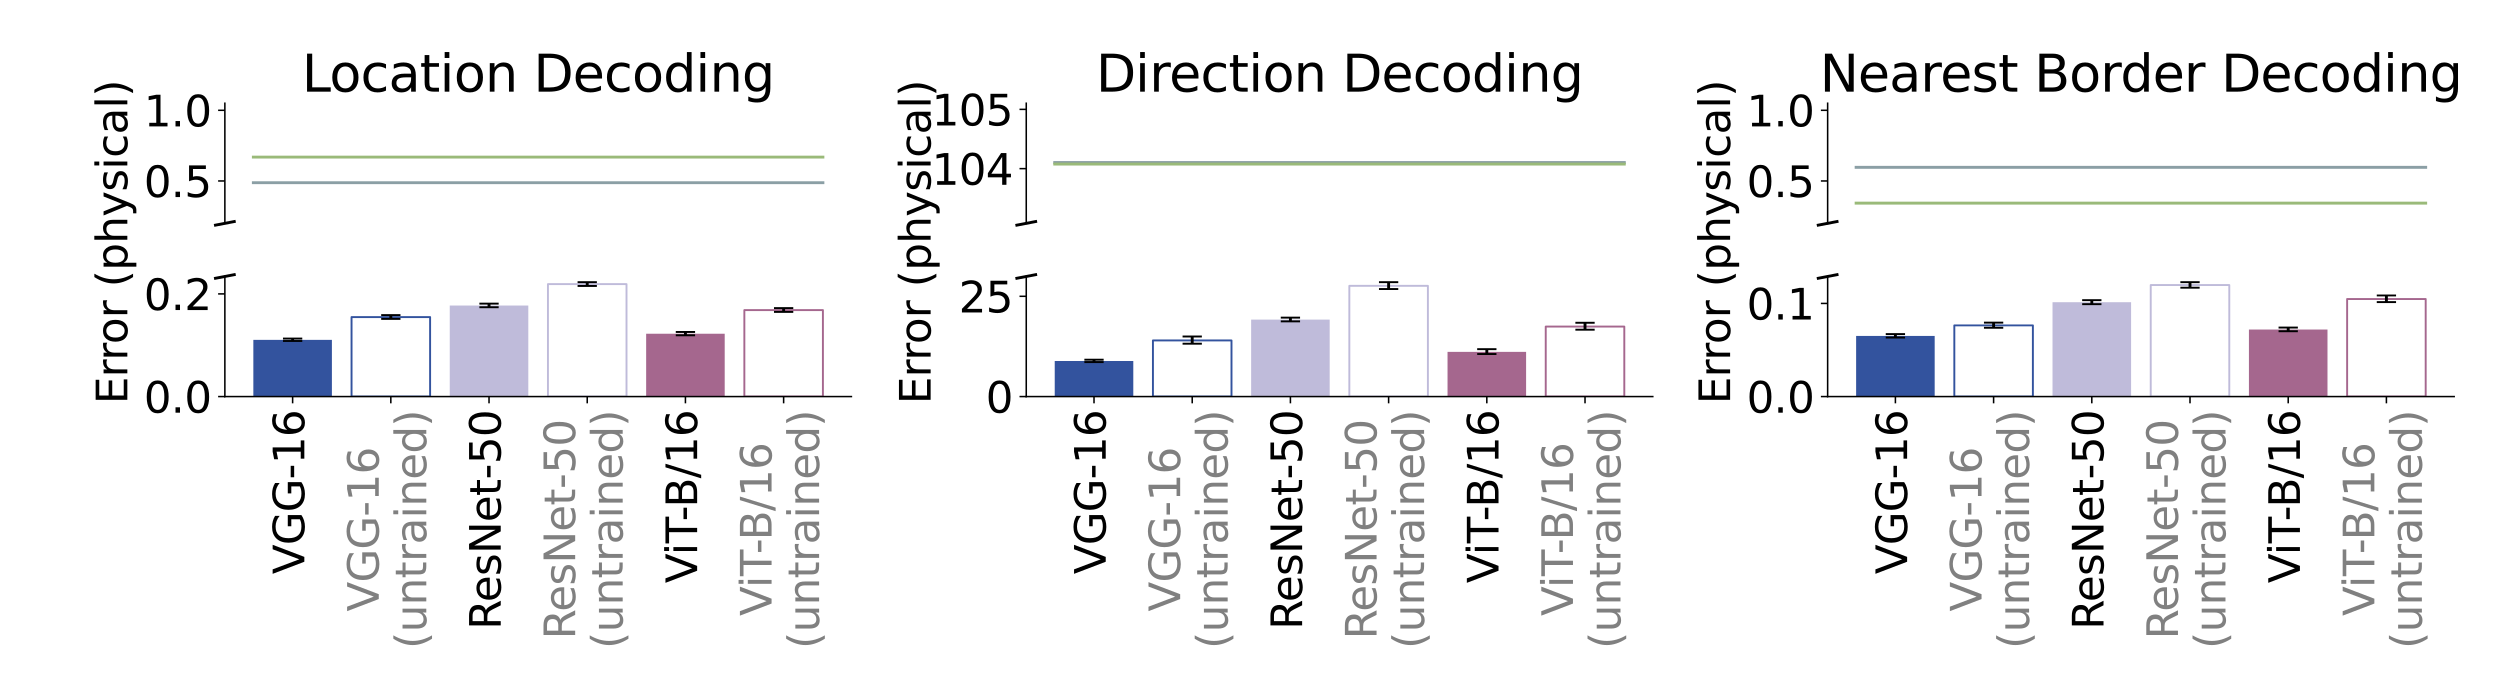 <?xml version="1.0" encoding="utf-8" standalone="no"?>
<!DOCTYPE svg PUBLIC "-//W3C//DTD SVG 1.1//EN"
  "http://www.w3.org/Graphics/SVG/1.1/DTD/svg11.dtd">
<svg height="360pt" version="1.1" viewBox="0 0 1296 360" width="1296pt" xmlns="http://www.w3.org/2000/svg" xmlns:xlink="http://www.w3.org/1999/xlink">
 <defs>
  <style type="text/css">*{stroke-linecap:butt;stroke-linejoin:round;}</style>
 </defs>
 <g id="figure_1">
  <g id="patch_1">
   <path d="M 0 360 
L 1296 360 
L 1296 0 
L 0 0 
z
" style="fill:#ffffff;"/>
  </g>
  <g id="axes_1">
   <g id="patch_2">
    <path d="M 116.57 115.78 
L 441.36 115.78 
L 441.36 53.52 
L 116.57 53.52 
z
" style="fill:#ffffff;"/>
   </g>
   <g id="matplotlib.axis_1"/>
   <g id="matplotlib.axis_2">
    <g id="ytick_1">
     <g id="line2d_1">
      <defs>
       <path d="M 0 0 
L -3.5 0 
" id="mafe8baea95" style="stroke:#000000;stroke-width:0.8;"/>
      </defs>
      <g>
       <use style="stroke:#000000;stroke-width:0.8;" x="116.57" xlink:href="#mafe8baea95" y="93.806"/>
      </g>
     </g>
     <g id="text_1">
      <!-- 0.5 -->
      <g transform="translate(74.583 102.164)scale(0.22 -0.22)">
       <defs>
        <path d="M 2034 4250 
Q 1547 4250 1301 3770 
Q 1056 3291 1056 2328 
Q 1056 1369 1301 889 
Q 1547 409 2034 409 
Q 2525 409 2770 889 
Q 3016 1369 3016 2328 
Q 3016 3291 2770 3770 
Q 2525 4250 2034 4250 
z
M 2034 4750 
Q 2819 4750 3233 4129 
Q 3647 3509 3647 2328 
Q 3647 1150 3233 529 
Q 2819 -91 2034 -91 
Q 1250 -91 836 529 
Q 422 1150 422 2328 
Q 422 3509 836 4129 
Q 1250 4750 2034 4750 
z
" id="DejaVuSans-30" transform="scale(0.016)"/>
        <path d="M 684 794 
L 1344 794 
L 1344 0 
L 684 0 
L 684 794 
z
" id="DejaVuSans-2e" transform="scale(0.016)"/>
        <path d="M 691 4666 
L 3169 4666 
L 3169 4134 
L 1269 4134 
L 1269 2991 
Q 1406 3038 1543 3061 
Q 1681 3084 1819 3084 
Q 2600 3084 3056 2656 
Q 3513 2228 3513 1497 
Q 3513 744 3044 326 
Q 2575 -91 1722 -91 
Q 1428 -91 1123 -41 
Q 819 9 494 109 
L 494 744 
Q 775 591 1075 516 
Q 1375 441 1709 441 
Q 2250 441 2565 725 
Q 2881 1009 2881 1497 
Q 2881 1984 2565 2268 
Q 2250 2553 1709 2553 
Q 1456 2553 1204 2497 
Q 953 2441 691 2322 
L 691 4666 
z
" id="DejaVuSans-35" transform="scale(0.016)"/>
       </defs>
       <use xlink:href="#DejaVuSans-30"/>
       <use x="63.623" xlink:href="#DejaVuSans-2e"/>
       <use x="95.41" xlink:href="#DejaVuSans-35"/>
      </g>
     </g>
    </g>
    <g id="ytick_2">
     <g id="line2d_2">
      <g>
       <use style="stroke:#000000;stroke-width:0.8;" x="116.57" xlink:href="#mafe8baea95" y="57.182"/>
      </g>
     </g>
     <g id="text_2">
      <!-- 1.0 -->
      <g transform="translate(74.583 65.541)scale(0.22 -0.22)">
       <defs>
        <path d="M 794 531 
L 1825 531 
L 1825 4091 
L 703 3866 
L 703 4441 
L 1819 4666 
L 2450 4666 
L 2450 531 
L 3481 531 
L 3481 0 
L 794 0 
L 794 531 
z
" id="DejaVuSans-31" transform="scale(0.016)"/>
       </defs>
       <use xlink:href="#DejaVuSans-31"/>
       <use x="63.623" xlink:href="#DejaVuSans-2e"/>
       <use x="95.41" xlink:href="#DejaVuSans-30"/>
      </g>
     </g>
    </g>
   </g>
   <g id="line2d_3">
    <path clip-path="url(#pd45c83a4e7)" d="M 131.333 94.719 
L 190.386 94.719 
L 249.439 94.719 
L 308.491 94.719 
L 367.544 94.719 
L 426.597 94.719 
" style="fill:none;stroke:#8b9fa5;stroke-linecap:square;stroke-width:1.5;"/>
   </g>
   <g id="line2d_4">
    <path clip-path="url(#pd45c83a4e7)" d="M 131.333 81.438 
L 190.386 81.438 
L 249.439 81.438 
L 308.491 81.438 
L 367.544 81.438 
L 426.597 81.438 
" style="fill:none;stroke:#9aba79;stroke-linecap:square;stroke-width:1.5;"/>
   </g>
   <g id="line2d_5">
    <path d="M 111.698 116.714 
L 121.442 114.846 
" style="fill:none;stroke:#000000;stroke-linecap:square;stroke-width:1.5;"/>
   </g>
   <g id="patch_3">
    <path d="M 116.57 115.78 
L 116.57 53.52 
" style="fill:none;stroke:#000000;stroke-linecap:square;stroke-linejoin:miter;stroke-width:0.8;"/>
   </g>
   <g id="text_3">
    <!-- Location Decoding -->
    <g transform="translate(156.525 47.52)scale(0.264 -0.264)">
     <defs>
      <path d="M 628 4666 
L 1259 4666 
L 1259 531 
L 3531 531 
L 3531 0 
L 628 0 
L 628 4666 
z
" id="DejaVuSans-4c" transform="scale(0.016)"/>
      <path d="M 1959 3097 
Q 1497 3097 1228 2736 
Q 959 2375 959 1747 
Q 959 1119 1226 758 
Q 1494 397 1959 397 
Q 2419 397 2687 759 
Q 2956 1122 2956 1747 
Q 2956 2369 2687 2733 
Q 2419 3097 1959 3097 
z
M 1959 3584 
Q 2709 3584 3137 3096 
Q 3566 2609 3566 1747 
Q 3566 888 3137 398 
Q 2709 -91 1959 -91 
Q 1206 -91 779 398 
Q 353 888 353 1747 
Q 353 2609 779 3096 
Q 1206 3584 1959 3584 
z
" id="DejaVuSans-6f" transform="scale(0.016)"/>
      <path d="M 3122 3366 
L 3122 2828 
Q 2878 2963 2633 3030 
Q 2388 3097 2138 3097 
Q 1578 3097 1268 2742 
Q 959 2388 959 1747 
Q 959 1106 1268 751 
Q 1578 397 2138 397 
Q 2388 397 2633 464 
Q 2878 531 3122 666 
L 3122 134 
Q 2881 22 2623 -34 
Q 2366 -91 2075 -91 
Q 1284 -91 818 406 
Q 353 903 353 1747 
Q 353 2603 823 3093 
Q 1294 3584 2113 3584 
Q 2378 3584 2631 3529 
Q 2884 3475 3122 3366 
z
" id="DejaVuSans-63" transform="scale(0.016)"/>
      <path d="M 2194 1759 
Q 1497 1759 1228 1600 
Q 959 1441 959 1056 
Q 959 750 1161 570 
Q 1363 391 1709 391 
Q 2188 391 2477 730 
Q 2766 1069 2766 1631 
L 2766 1759 
L 2194 1759 
z
M 3341 1997 
L 3341 0 
L 2766 0 
L 2766 531 
Q 2569 213 2275 61 
Q 1981 -91 1556 -91 
Q 1019 -91 701 211 
Q 384 513 384 1019 
Q 384 1609 779 1909 
Q 1175 2209 1959 2209 
L 2766 2209 
L 2766 2266 
Q 2766 2663 2505 2880 
Q 2244 3097 1772 3097 
Q 1472 3097 1187 3025 
Q 903 2953 641 2809 
L 641 3341 
Q 956 3463 1253 3523 
Q 1550 3584 1831 3584 
Q 2591 3584 2966 3190 
Q 3341 2797 3341 1997 
z
" id="DejaVuSans-61" transform="scale(0.016)"/>
      <path d="M 1172 4494 
L 1172 3500 
L 2356 3500 
L 2356 3053 
L 1172 3053 
L 1172 1153 
Q 1172 725 1289 603 
Q 1406 481 1766 481 
L 2356 481 
L 2356 0 
L 1766 0 
Q 1100 0 847 248 
Q 594 497 594 1153 
L 594 3053 
L 172 3053 
L 172 3500 
L 594 3500 
L 594 4494 
L 1172 4494 
z
" id="DejaVuSans-74" transform="scale(0.016)"/>
      <path d="M 603 3500 
L 1178 3500 
L 1178 0 
L 603 0 
L 603 3500 
z
M 603 4863 
L 1178 4863 
L 1178 4134 
L 603 4134 
L 603 4863 
z
" id="DejaVuSans-69" transform="scale(0.016)"/>
      <path d="M 3513 2113 
L 3513 0 
L 2938 0 
L 2938 2094 
Q 2938 2591 2744 2837 
Q 2550 3084 2163 3084 
Q 1697 3084 1428 2787 
Q 1159 2491 1159 1978 
L 1159 0 
L 581 0 
L 581 3500 
L 1159 3500 
L 1159 2956 
Q 1366 3272 1645 3428 
Q 1925 3584 2291 3584 
Q 2894 3584 3203 3211 
Q 3513 2838 3513 2113 
z
" id="DejaVuSans-6e" transform="scale(0.016)"/>
      <path id="DejaVuSans-20" transform="scale(0.016)"/>
      <path d="M 1259 4147 
L 1259 519 
L 2022 519 
Q 2988 519 3436 956 
Q 3884 1394 3884 2338 
Q 3884 3275 3436 3711 
Q 2988 4147 2022 4147 
L 1259 4147 
z
M 628 4666 
L 1925 4666 
Q 3281 4666 3915 4102 
Q 4550 3538 4550 2338 
Q 4550 1131 3912 565 
Q 3275 0 1925 0 
L 628 0 
L 628 4666 
z
" id="DejaVuSans-44" transform="scale(0.016)"/>
      <path d="M 3597 1894 
L 3597 1613 
L 953 1613 
Q 991 1019 1311 708 
Q 1631 397 2203 397 
Q 2534 397 2845 478 
Q 3156 559 3463 722 
L 3463 178 
Q 3153 47 2828 -22 
Q 2503 -91 2169 -91 
Q 1331 -91 842 396 
Q 353 884 353 1716 
Q 353 2575 817 3079 
Q 1281 3584 2069 3584 
Q 2775 3584 3186 3129 
Q 3597 2675 3597 1894 
z
M 3022 2063 
Q 3016 2534 2758 2815 
Q 2500 3097 2075 3097 
Q 1594 3097 1305 2825 
Q 1016 2553 972 2059 
L 3022 2063 
z
" id="DejaVuSans-65" transform="scale(0.016)"/>
      <path d="M 2906 2969 
L 2906 4863 
L 3481 4863 
L 3481 0 
L 2906 0 
L 2906 525 
Q 2725 213 2448 61 
Q 2172 -91 1784 -91 
Q 1150 -91 751 415 
Q 353 922 353 1747 
Q 353 2572 751 3078 
Q 1150 3584 1784 3584 
Q 2172 3584 2448 3432 
Q 2725 3281 2906 2969 
z
M 947 1747 
Q 947 1113 1208 752 
Q 1469 391 1925 391 
Q 2381 391 2643 752 
Q 2906 1113 2906 1747 
Q 2906 2381 2643 2742 
Q 2381 3103 1925 3103 
Q 1469 3103 1208 2742 
Q 947 2381 947 1747 
z
" id="DejaVuSans-64" transform="scale(0.016)"/>
      <path d="M 2906 1791 
Q 2906 2416 2648 2759 
Q 2391 3103 1925 3103 
Q 1463 3103 1205 2759 
Q 947 2416 947 1791 
Q 947 1169 1205 825 
Q 1463 481 1925 481 
Q 2391 481 2648 825 
Q 2906 1169 2906 1791 
z
M 3481 434 
Q 3481 -459 3084 -895 
Q 2688 -1331 1869 -1331 
Q 1566 -1331 1297 -1286 
Q 1028 -1241 775 -1147 
L 775 -588 
Q 1028 -725 1275 -790 
Q 1522 -856 1778 -856 
Q 2344 -856 2625 -561 
Q 2906 -266 2906 331 
L 2906 616 
Q 2728 306 2450 153 
Q 2172 0 1784 0 
Q 1141 0 747 490 
Q 353 981 353 1791 
Q 353 2603 747 3093 
Q 1141 3584 1784 3584 
Q 2172 3584 2450 3431 
Q 2728 3278 2906 2969 
L 2906 3500 
L 3481 3500 
L 3481 434 
z
" id="DejaVuSans-67" transform="scale(0.016)"/>
     </defs>
     <use xlink:href="#DejaVuSans-4c"/>
     <use x="53.963" xlink:href="#DejaVuSans-6f"/>
     <use x="115.145" xlink:href="#DejaVuSans-63"/>
     <use x="170.125" xlink:href="#DejaVuSans-61"/>
     <use x="231.404" xlink:href="#DejaVuSans-74"/>
     <use x="270.613" xlink:href="#DejaVuSans-69"/>
     <use x="298.396" xlink:href="#DejaVuSans-6f"/>
     <use x="359.578" xlink:href="#DejaVuSans-6e"/>
     <use x="422.957" xlink:href="#DejaVuSans-20"/>
     <use x="454.744" xlink:href="#DejaVuSans-44"/>
     <use x="531.746" xlink:href="#DejaVuSans-65"/>
     <use x="593.27" xlink:href="#DejaVuSans-63"/>
     <use x="648.25" xlink:href="#DejaVuSans-6f"/>
     <use x="709.432" xlink:href="#DejaVuSans-64"/>
     <use x="772.908" xlink:href="#DejaVuSans-69"/>
     <use x="800.691" xlink:href="#DejaVuSans-6e"/>
     <use x="864.07" xlink:href="#DejaVuSans-67"/>
    </g>
   </g>
  </g>
  <g id="axes_2">
   <g id="patch_4">
    <path d="M 532.01 115.78 
L 856.8 115.78 
L 856.8 53.52 
L 532.01 53.52 
z
" style="fill:#ffffff;"/>
   </g>
   <g id="matplotlib.axis_3"/>
   <g id="matplotlib.axis_4">
    <g id="ytick_3">
     <g id="line2d_6">
      <g>
       <use style="stroke:#000000;stroke-width:0.8;" x="532.01" xlink:href="#mafe8baea95" y="87.426"/>
      </g>
     </g>
     <g id="text_4">
      <!-- 104 -->
      <g transform="translate(483.017 95.784)scale(0.22 -0.22)">
       <defs>
        <path d="M 2419 4116 
L 825 1625 
L 2419 1625 
L 2419 4116 
z
M 2253 4666 
L 3047 4666 
L 3047 1625 
L 3713 1625 
L 3713 1100 
L 3047 1100 
L 3047 0 
L 2419 0 
L 2419 1100 
L 313 1100 
L 313 1709 
L 2253 4666 
z
" id="DejaVuSans-34" transform="scale(0.016)"/>
       </defs>
       <use xlink:href="#DejaVuSans-31"/>
       <use x="63.623" xlink:href="#DejaVuSans-30"/>
       <use x="127.246" xlink:href="#DejaVuSans-34"/>
      </g>
     </g>
    </g>
    <g id="ytick_4">
     <g id="line2d_7">
      <g>
       <use style="stroke:#000000;stroke-width:0.8;" x="532.01" xlink:href="#mafe8baea95" y="56.695"/>
      </g>
     </g>
     <g id="text_5">
      <!-- 105 -->
      <g transform="translate(483.017 65.053)scale(0.22 -0.22)">
       <use xlink:href="#DejaVuSans-31"/>
       <use x="63.623" xlink:href="#DejaVuSans-30"/>
       <use x="127.246" xlink:href="#DejaVuSans-35"/>
      </g>
     </g>
    </g>
   </g>
   <g id="line2d_8">
    <path clip-path="url(#pf28b88f54d)" d="M 546.773 84.251 
L 605.826 84.251 
L 664.879 84.251 
L 723.931 84.251 
L 782.984 84.251 
L 842.037 84.251 
" style="fill:none;stroke:#8b9fa5;stroke-linecap:square;stroke-width:1.5;"/>
   </g>
   <g id="line2d_9">
    <path clip-path="url(#pf28b88f54d)" d="M 546.773 85.049 
L 605.826 85.049 
L 664.879 85.049 
L 723.931 85.049 
L 782.984 85.049 
L 842.037 85.049 
" style="fill:none;stroke:#9aba79;stroke-linecap:square;stroke-width:1.5;"/>
   </g>
   <g id="line2d_10">
    <path d="M 527.138 116.714 
L 536.882 114.846 
" style="fill:none;stroke:#000000;stroke-linecap:square;stroke-width:1.5;"/>
   </g>
   <g id="patch_5">
    <path d="M 532.01 115.78 
L 532.01 53.52 
" style="fill:none;stroke:#000000;stroke-linecap:square;stroke-linejoin:miter;stroke-width:0.8;"/>
   </g>
   <g id="text_6">
    <!-- Direction Decoding -->
    <g transform="translate(568.172 47.52)scale(0.264 -0.264)">
     <defs>
      <path d="M 2631 2963 
Q 2534 3019 2420 3045 
Q 2306 3072 2169 3072 
Q 1681 3072 1420 2755 
Q 1159 2438 1159 1844 
L 1159 0 
L 581 0 
L 581 3500 
L 1159 3500 
L 1159 2956 
Q 1341 3275 1631 3429 
Q 1922 3584 2338 3584 
Q 2397 3584 2469 3576 
Q 2541 3569 2628 3553 
L 2631 2963 
z
" id="DejaVuSans-72" transform="scale(0.016)"/>
     </defs>
     <use xlink:href="#DejaVuSans-44"/>
     <use x="77.002" xlink:href="#DejaVuSans-69"/>
     <use x="104.785" xlink:href="#DejaVuSans-72"/>
     <use x="143.648" xlink:href="#DejaVuSans-65"/>
     <use x="205.172" xlink:href="#DejaVuSans-63"/>
     <use x="260.152" xlink:href="#DejaVuSans-74"/>
     <use x="299.361" xlink:href="#DejaVuSans-69"/>
     <use x="327.145" xlink:href="#DejaVuSans-6f"/>
     <use x="388.326" xlink:href="#DejaVuSans-6e"/>
     <use x="451.705" xlink:href="#DejaVuSans-20"/>
     <use x="483.492" xlink:href="#DejaVuSans-44"/>
     <use x="560.494" xlink:href="#DejaVuSans-65"/>
     <use x="622.018" xlink:href="#DejaVuSans-63"/>
     <use x="676.998" xlink:href="#DejaVuSans-6f"/>
     <use x="738.18" xlink:href="#DejaVuSans-64"/>
     <use x="801.656" xlink:href="#DejaVuSans-69"/>
     <use x="829.439" xlink:href="#DejaVuSans-6e"/>
     <use x="892.818" xlink:href="#DejaVuSans-67"/>
    </g>
   </g>
  </g>
  <g id="axes_3">
   <g id="patch_6">
    <path d="M 947.45 115.78 
L 1272.24 115.78 
L 1272.24 53.52 
L 947.45 53.52 
z
" style="fill:#ffffff;"/>
   </g>
   <g id="matplotlib.axis_5"/>
   <g id="matplotlib.axis_6">
    <g id="ytick_5">
     <g id="line2d_11">
      <g>
       <use style="stroke:#000000;stroke-width:0.8;" x="947.45" xlink:href="#mafe8baea95" y="93.806"/>
      </g>
     </g>
     <g id="text_7">
      <!-- 0.5 -->
      <g transform="translate(905.463 102.164)scale(0.22 -0.22)">
       <use xlink:href="#DejaVuSans-30"/>
       <use x="63.623" xlink:href="#DejaVuSans-2e"/>
       <use x="95.41" xlink:href="#DejaVuSans-35"/>
      </g>
     </g>
    </g>
    <g id="ytick_6">
     <g id="line2d_12">
      <g>
       <use style="stroke:#000000;stroke-width:0.8;" x="947.45" xlink:href="#mafe8baea95" y="57.182"/>
      </g>
     </g>
     <g id="text_8">
      <!-- 1.0 -->
      <g transform="translate(905.463 65.541)scale(0.22 -0.22)">
       <use xlink:href="#DejaVuSans-31"/>
       <use x="63.623" xlink:href="#DejaVuSans-2e"/>
       <use x="95.41" xlink:href="#DejaVuSans-30"/>
      </g>
     </g>
    </g>
   </g>
   <g id="line2d_13">
    <path clip-path="url(#pff8a07a260)" d="M 962.213 86.747 
L 1021.266 86.747 
L 1080.319 86.747 
L 1139.371 86.747 
L 1198.424 86.747 
L 1257.477 86.747 
" style="fill:none;stroke:#8b9fa5;stroke-linecap:square;stroke-width:1.5;"/>
   </g>
   <g id="line2d_14">
    <path clip-path="url(#pff8a07a260)" d="M 962.213 105.304 
L 1021.266 105.304 
L 1080.319 105.304 
L 1139.371 105.304 
L 1198.424 105.304 
L 1257.477 105.304 
" style="fill:none;stroke:#9aba79;stroke-linecap:square;stroke-width:1.5;"/>
   </g>
   <g id="line2d_15">
    <path d="M 942.578 116.714 
L 952.322 114.846 
" style="fill:none;stroke:#000000;stroke-linecap:square;stroke-width:1.5;"/>
   </g>
   <g id="patch_7">
    <path d="M 947.45 115.78 
L 947.45 53.52 
" style="fill:none;stroke:#000000;stroke-linecap:square;stroke-linejoin:miter;stroke-width:0.8;"/>
   </g>
   <g id="text_9">
    <!-- Nearest Border Decoding -->
    <g transform="translate(943.395 47.52)scale(0.264 -0.264)">
     <defs>
      <path d="M 628 4666 
L 1478 4666 
L 3547 763 
L 3547 4666 
L 4159 4666 
L 4159 0 
L 3309 0 
L 1241 3903 
L 1241 0 
L 628 0 
L 628 4666 
z
" id="DejaVuSans-4e" transform="scale(0.016)"/>
      <path d="M 2834 3397 
L 2834 2853 
Q 2591 2978 2328 3040 
Q 2066 3103 1784 3103 
Q 1356 3103 1142 2972 
Q 928 2841 928 2578 
Q 928 2378 1081 2264 
Q 1234 2150 1697 2047 
L 1894 2003 
Q 2506 1872 2764 1633 
Q 3022 1394 3022 966 
Q 3022 478 2636 193 
Q 2250 -91 1575 -91 
Q 1294 -91 989 -36 
Q 684 19 347 128 
L 347 722 
Q 666 556 975 473 
Q 1284 391 1588 391 
Q 1994 391 2212 530 
Q 2431 669 2431 922 
Q 2431 1156 2273 1281 
Q 2116 1406 1581 1522 
L 1381 1569 
Q 847 1681 609 1914 
Q 372 2147 372 2553 
Q 372 3047 722 3315 
Q 1072 3584 1716 3584 
Q 2034 3584 2315 3537 
Q 2597 3491 2834 3397 
z
" id="DejaVuSans-73" transform="scale(0.016)"/>
      <path d="M 1259 2228 
L 1259 519 
L 2272 519 
Q 2781 519 3026 730 
Q 3272 941 3272 1375 
Q 3272 1813 3026 2020 
Q 2781 2228 2272 2228 
L 1259 2228 
z
M 1259 4147 
L 1259 2741 
L 2194 2741 
Q 2656 2741 2882 2914 
Q 3109 3088 3109 3444 
Q 3109 3797 2882 3972 
Q 2656 4147 2194 4147 
L 1259 4147 
z
M 628 4666 
L 2241 4666 
Q 2963 4666 3353 4366 
Q 3744 4066 3744 3513 
Q 3744 3084 3544 2831 
Q 3344 2578 2956 2516 
Q 3422 2416 3680 2098 
Q 3938 1781 3938 1306 
Q 3938 681 3513 340 
Q 3088 0 2303 0 
L 628 0 
L 628 4666 
z
" id="DejaVuSans-42" transform="scale(0.016)"/>
     </defs>
     <use xlink:href="#DejaVuSans-4e"/>
     <use x="74.805" xlink:href="#DejaVuSans-65"/>
     <use x="136.328" xlink:href="#DejaVuSans-61"/>
     <use x="197.607" xlink:href="#DejaVuSans-72"/>
     <use x="236.471" xlink:href="#DejaVuSans-65"/>
     <use x="297.994" xlink:href="#DejaVuSans-73"/>
     <use x="350.094" xlink:href="#DejaVuSans-74"/>
     <use x="389.303" xlink:href="#DejaVuSans-20"/>
     <use x="421.09" xlink:href="#DejaVuSans-42"/>
     <use x="489.693" xlink:href="#DejaVuSans-6f"/>
     <use x="550.875" xlink:href="#DejaVuSans-72"/>
     <use x="590.238" xlink:href="#DejaVuSans-64"/>
     <use x="653.715" xlink:href="#DejaVuSans-65"/>
     <use x="715.238" xlink:href="#DejaVuSans-72"/>
     <use x="756.352" xlink:href="#DejaVuSans-20"/>
     <use x="788.139" xlink:href="#DejaVuSans-44"/>
     <use x="865.141" xlink:href="#DejaVuSans-65"/>
     <use x="926.664" xlink:href="#DejaVuSans-63"/>
     <use x="981.645" xlink:href="#DejaVuSans-6f"/>
     <use x="1042.826" xlink:href="#DejaVuSans-64"/>
     <use x="1106.303" xlink:href="#DejaVuSans-69"/>
     <use x="1134.086" xlink:href="#DejaVuSans-6e"/>
     <use x="1197.465" xlink:href="#DejaVuSans-67"/>
    </g>
   </g>
  </g>
  <g id="axes_4">
   <g id="patch_8">
    <path d="M 116.57 205.58 
L 441.36 205.58 
L 441.36 143.32 
L 116.57 143.32 
z
" style="fill:#ffffff;"/>
   </g>
   <g id="patch_9">
    <path clip-path="url(#p30f53603ba)" d="M 131.333 205.58 
L 172.059 205.58 
L 172.059 176.171 
L 131.333 176.171 
z
" style="fill:#33539e;"/>
   </g>
   <g id="patch_10">
    <path clip-path="url(#p30f53603ba)" d="M 182.241 205.58 
L 222.967 205.58 
L 222.967 164.377 
L 182.241 164.377 
z
" style="fill:#ffffff;stroke:#33539e;stroke-linejoin:miter;"/>
   </g>
   <g id="patch_11">
    <path clip-path="url(#p30f53603ba)" d="M 233.148 205.58 
L 273.874 205.58 
L 273.874 158.38 
L 233.148 158.38 
z
" style="fill:#bfbbda;"/>
   </g>
   <g id="patch_12">
    <path clip-path="url(#p30f53603ba)" d="M 284.056 205.58 
L 324.782 205.58 
L 324.782 147.286 
L 284.056 147.286 
z
" style="fill:#ffffff;stroke:#bfbbda;stroke-linejoin:miter;"/>
   </g>
   <g id="patch_13">
    <path clip-path="url(#p30f53603ba)" d="M 334.963 205.58 
L 375.689 205.58 
L 375.689 173.007 
L 334.963 173.007 
z
" style="fill:#a5678e;"/>
   </g>
   <g id="patch_14">
    <path clip-path="url(#p30f53603ba)" d="M 385.871 205.58 
L 426.597 205.58 
L 426.597 160.757 
L 385.871 160.757 
z
" style="fill:#ffffff;stroke:#a5678e;stroke-linejoin:miter;"/>
   </g>
   <g id="matplotlib.axis_7">
    <g id="xtick_1">
     <g id="line2d_16">
      <defs>
       <path d="M 0 0 
L 0 3.5 
" id="ma9c85cd933" style="stroke:#000000;stroke-width:0.8;"/>
      </defs>
      <g>
       <use style="stroke:#000000;stroke-width:0.8;" x="151.696" xlink:href="#ma9c85cd933" y="205.58"/>
      </g>
     </g>
     <g id="text_10">
      <!-- VGG-16 -->
      <g transform="translate(157.767 297.655)rotate(-90)scale(0.22 -0.22)">
       <defs>
        <path d="M 1831 0 
L 50 4666 
L 709 4666 
L 2188 738 
L 3669 4666 
L 4325 4666 
L 2547 0 
L 1831 0 
z
" id="DejaVuSans-56" transform="scale(0.016)"/>
        <path d="M 3809 666 
L 3809 1919 
L 2778 1919 
L 2778 2438 
L 4434 2438 
L 4434 434 
Q 4069 175 3628 42 
Q 3188 -91 2688 -91 
Q 1594 -91 976 548 
Q 359 1188 359 2328 
Q 359 3472 976 4111 
Q 1594 4750 2688 4750 
Q 3144 4750 3555 4637 
Q 3966 4525 4313 4306 
L 4313 3634 
Q 3963 3931 3569 4081 
Q 3175 4231 2741 4231 
Q 1884 4231 1454 3753 
Q 1025 3275 1025 2328 
Q 1025 1384 1454 906 
Q 1884 428 2741 428 
Q 3075 428 3337 486 
Q 3600 544 3809 666 
z
" id="DejaVuSans-47" transform="scale(0.016)"/>
        <path d="M 313 2009 
L 1997 2009 
L 1997 1497 
L 313 1497 
L 313 2009 
z
" id="DejaVuSans-2d" transform="scale(0.016)"/>
        <path d="M 2113 2584 
Q 1688 2584 1439 2293 
Q 1191 2003 1191 1497 
Q 1191 994 1439 701 
Q 1688 409 2113 409 
Q 2538 409 2786 701 
Q 3034 994 3034 1497 
Q 3034 2003 2786 2293 
Q 2538 2584 2113 2584 
z
M 3366 4563 
L 3366 3988 
Q 3128 4100 2886 4159 
Q 2644 4219 2406 4219 
Q 1781 4219 1451 3797 
Q 1122 3375 1075 2522 
Q 1259 2794 1537 2939 
Q 1816 3084 2150 3084 
Q 2853 3084 3261 2657 
Q 3669 2231 3669 1497 
Q 3669 778 3244 343 
Q 2819 -91 2113 -91 
Q 1303 -91 875 529 
Q 447 1150 447 2328 
Q 447 3434 972 4092 
Q 1497 4750 2381 4750 
Q 2619 4750 2861 4703 
Q 3103 4656 3366 4563 
z
" id="DejaVuSans-36" transform="scale(0.016)"/>
       </defs>
       <use xlink:href="#DejaVuSans-56"/>
       <use x="68.408" xlink:href="#DejaVuSans-47"/>
       <use x="145.898" xlink:href="#DejaVuSans-47"/>
       <use x="223.389" xlink:href="#DejaVuSans-2d"/>
       <use x="259.473" xlink:href="#DejaVuSans-31"/>
       <use x="323.096" xlink:href="#DejaVuSans-36"/>
      </g>
     </g>
    </g>
    <g id="xtick_2">
     <g id="line2d_17">
      <g>
       <use style="stroke:#000000;stroke-width:0.8;" x="202.604" xlink:href="#ma9c85cd933" y="205.58"/>
      </g>
     </g>
     <g id="text_11">
      <!-- VGG-16 -->
      <g style="fill:#808080;" transform="translate(196.357 316.998)rotate(-90)scale(0.22 -0.22)">
       <use xlink:href="#DejaVuSans-56"/>
       <use x="68.408" xlink:href="#DejaVuSans-47"/>
       <use x="145.898" xlink:href="#DejaVuSans-47"/>
       <use x="223.389" xlink:href="#DejaVuSans-2d"/>
       <use x="259.473" xlink:href="#DejaVuSans-31"/>
       <use x="323.096" xlink:href="#DejaVuSans-36"/>
      </g>
      <!-- (untrained) -->
      <g style="fill:#808080;" transform="translate(220.992 336.34)rotate(-90)scale(0.22 -0.22)">
       <defs>
        <path d="M 1984 4856 
Q 1566 4138 1362 3434 
Q 1159 2731 1159 2009 
Q 1159 1288 1364 580 
Q 1569 -128 1984 -844 
L 1484 -844 
Q 1016 -109 783 600 
Q 550 1309 550 2009 
Q 550 2706 781 3412 
Q 1013 4119 1484 4856 
L 1984 4856 
z
" id="DejaVuSans-28" transform="scale(0.016)"/>
        <path d="M 544 1381 
L 544 3500 
L 1119 3500 
L 1119 1403 
Q 1119 906 1312 657 
Q 1506 409 1894 409 
Q 2359 409 2629 706 
Q 2900 1003 2900 1516 
L 2900 3500 
L 3475 3500 
L 3475 0 
L 2900 0 
L 2900 538 
Q 2691 219 2414 64 
Q 2138 -91 1772 -91 
Q 1169 -91 856 284 
Q 544 659 544 1381 
z
M 1991 3584 
L 1991 3584 
z
" id="DejaVuSans-75" transform="scale(0.016)"/>
        <path d="M 513 4856 
L 1013 4856 
Q 1481 4119 1714 3412 
Q 1947 2706 1947 2009 
Q 1947 1309 1714 600 
Q 1481 -109 1013 -844 
L 513 -844 
Q 928 -128 1133 580 
Q 1338 1288 1338 2009 
Q 1338 2731 1133 3434 
Q 928 4138 513 4856 
z
" id="DejaVuSans-29" transform="scale(0.016)"/>
       </defs>
       <use xlink:href="#DejaVuSans-28"/>
       <use x="39.014" xlink:href="#DejaVuSans-75"/>
       <use x="102.393" xlink:href="#DejaVuSans-6e"/>
       <use x="165.771" xlink:href="#DejaVuSans-74"/>
       <use x="204.98" xlink:href="#DejaVuSans-72"/>
       <use x="246.094" xlink:href="#DejaVuSans-61"/>
       <use x="307.373" xlink:href="#DejaVuSans-69"/>
       <use x="335.156" xlink:href="#DejaVuSans-6e"/>
       <use x="398.535" xlink:href="#DejaVuSans-65"/>
       <use x="460.059" xlink:href="#DejaVuSans-64"/>
       <use x="523.535" xlink:href="#DejaVuSans-29"/>
      </g>
     </g>
    </g>
    <g id="xtick_3">
     <g id="line2d_18">
      <g>
       <use style="stroke:#000000;stroke-width:0.8;" x="253.511" xlink:href="#ma9c85cd933" y="205.58"/>
      </g>
     </g>
     <g id="text_12">
      <!-- ResNet-50 -->
      <g transform="translate(259.582 326.427)rotate(-90)scale(0.22 -0.22)">
       <defs>
        <path d="M 2841 2188 
Q 3044 2119 3236 1894 
Q 3428 1669 3622 1275 
L 4263 0 
L 3584 0 
L 2988 1197 
Q 2756 1666 2539 1819 
Q 2322 1972 1947 1972 
L 1259 1972 
L 1259 0 
L 628 0 
L 628 4666 
L 2053 4666 
Q 2853 4666 3247 4331 
Q 3641 3997 3641 3322 
Q 3641 2881 3436 2590 
Q 3231 2300 2841 2188 
z
M 1259 4147 
L 1259 2491 
L 2053 2491 
Q 2509 2491 2742 2702 
Q 2975 2913 2975 3322 
Q 2975 3731 2742 3939 
Q 2509 4147 2053 4147 
L 1259 4147 
z
" id="DejaVuSans-52" transform="scale(0.016)"/>
       </defs>
       <use xlink:href="#DejaVuSans-52"/>
       <use x="64.982" xlink:href="#DejaVuSans-65"/>
       <use x="126.506" xlink:href="#DejaVuSans-73"/>
       <use x="178.605" xlink:href="#DejaVuSans-4e"/>
       <use x="253.41" xlink:href="#DejaVuSans-65"/>
       <use x="314.934" xlink:href="#DejaVuSans-74"/>
       <use x="354.143" xlink:href="#DejaVuSans-2d"/>
       <use x="390.227" xlink:href="#DejaVuSans-35"/>
       <use x="453.85" xlink:href="#DejaVuSans-30"/>
      </g>
     </g>
    </g>
    <g id="xtick_4">
     <g id="line2d_19">
      <g>
       <use style="stroke:#000000;stroke-width:0.8;" x="304.419" xlink:href="#ma9c85cd933" y="205.58"/>
      </g>
     </g>
     <g id="text_13">
      <!-- ResNet-50 -->
      <g style="fill:#808080;" transform="translate(298.172 331.383)rotate(-90)scale(0.22 -0.22)">
       <use xlink:href="#DejaVuSans-52"/>
       <use x="64.982" xlink:href="#DejaVuSans-65"/>
       <use x="126.506" xlink:href="#DejaVuSans-73"/>
       <use x="178.605" xlink:href="#DejaVuSans-4e"/>
       <use x="253.41" xlink:href="#DejaVuSans-65"/>
       <use x="314.934" xlink:href="#DejaVuSans-74"/>
       <use x="354.143" xlink:href="#DejaVuSans-2d"/>
       <use x="390.227" xlink:href="#DejaVuSans-35"/>
       <use x="453.85" xlink:href="#DejaVuSans-30"/>
      </g>
      <!-- (untrained) -->
      <g style="fill:#808080;" transform="translate(322.807 336.34)rotate(-90)scale(0.22 -0.22)">
       <use xlink:href="#DejaVuSans-28"/>
       <use x="39.014" xlink:href="#DejaVuSans-75"/>
       <use x="102.393" xlink:href="#DejaVuSans-6e"/>
       <use x="165.771" xlink:href="#DejaVuSans-74"/>
       <use x="204.98" xlink:href="#DejaVuSans-72"/>
       <use x="246.094" xlink:href="#DejaVuSans-61"/>
       <use x="307.373" xlink:href="#DejaVuSans-69"/>
       <use x="335.156" xlink:href="#DejaVuSans-6e"/>
       <use x="398.535" xlink:href="#DejaVuSans-65"/>
       <use x="460.059" xlink:href="#DejaVuSans-64"/>
       <use x="523.535" xlink:href="#DejaVuSans-29"/>
      </g>
     </g>
    </g>
    <g id="xtick_5">
     <g id="line2d_20">
      <g>
       <use style="stroke:#000000;stroke-width:0.8;" x="355.326" xlink:href="#ma9c85cd933" y="205.58"/>
      </g>
     </g>
     <g id="text_14">
      <!-- ViT-B/16 -->
      <g transform="translate(361.397 302.316)rotate(-90)scale(0.22 -0.22)">
       <defs>
        <path d="M -19 4666 
L 3928 4666 
L 3928 4134 
L 2272 4134 
L 2272 0 
L 1638 0 
L 1638 4134 
L -19 4134 
L -19 4666 
z
" id="DejaVuSans-54" transform="scale(0.016)"/>
        <path d="M 1625 4666 
L 2156 4666 
L 531 -594 
L 0 -594 
L 1625 4666 
z
" id="DejaVuSans-2f" transform="scale(0.016)"/>
       </defs>
       <use xlink:href="#DejaVuSans-56"/>
       <use x="66.158" xlink:href="#DejaVuSans-69"/>
       <use x="93.941" xlink:href="#DejaVuSans-54"/>
       <use x="145.9" xlink:href="#DejaVuSans-2d"/>
       <use x="178.359" xlink:href="#DejaVuSans-42"/>
       <use x="246.963" xlink:href="#DejaVuSans-2f"/>
       <use x="280.654" xlink:href="#DejaVuSans-31"/>
       <use x="344.277" xlink:href="#DejaVuSans-36"/>
      </g>
     </g>
    </g>
    <g id="xtick_6">
     <g id="line2d_21">
      <g>
       <use style="stroke:#000000;stroke-width:0.8;" x="406.234" xlink:href="#ma9c85cd933" y="205.58"/>
      </g>
     </g>
     <g id="text_15">
      <!-- ViT-B/16 -->
      <g style="fill:#808080;" transform="translate(399.987 319.328)rotate(-90)scale(0.22 -0.22)">
       <use xlink:href="#DejaVuSans-56"/>
       <use x="66.158" xlink:href="#DejaVuSans-69"/>
       <use x="93.941" xlink:href="#DejaVuSans-54"/>
       <use x="145.9" xlink:href="#DejaVuSans-2d"/>
       <use x="178.359" xlink:href="#DejaVuSans-42"/>
       <use x="246.963" xlink:href="#DejaVuSans-2f"/>
       <use x="280.654" xlink:href="#DejaVuSans-31"/>
       <use x="344.277" xlink:href="#DejaVuSans-36"/>
      </g>
      <!-- (untrained) -->
      <g style="fill:#808080;" transform="translate(424.622 336.34)rotate(-90)scale(0.22 -0.22)">
       <use xlink:href="#DejaVuSans-28"/>
       <use x="39.014" xlink:href="#DejaVuSans-75"/>
       <use x="102.393" xlink:href="#DejaVuSans-6e"/>
       <use x="165.771" xlink:href="#DejaVuSans-74"/>
       <use x="204.98" xlink:href="#DejaVuSans-72"/>
       <use x="246.094" xlink:href="#DejaVuSans-61"/>
       <use x="307.373" xlink:href="#DejaVuSans-69"/>
       <use x="335.156" xlink:href="#DejaVuSans-6e"/>
       <use x="398.535" xlink:href="#DejaVuSans-65"/>
       <use x="460.059" xlink:href="#DejaVuSans-64"/>
       <use x="523.535" xlink:href="#DejaVuSans-29"/>
      </g>
     </g>
    </g>
   </g>
   <g id="matplotlib.axis_8">
    <g id="ytick_7">
     <g id="line2d_22">
      <g>
       <use style="stroke:#000000;stroke-width:0.8;" x="116.57" xlink:href="#mafe8baea95" y="205.58"/>
      </g>
     </g>
     <g id="text_16">
      <!-- 0.0 -->
      <g transform="translate(74.583 213.938)scale(0.22 -0.22)">
       <use xlink:href="#DejaVuSans-30"/>
       <use x="63.623" xlink:href="#DejaVuSans-2e"/>
       <use x="95.41" xlink:href="#DejaVuSans-30"/>
      </g>
     </g>
    </g>
    <g id="ytick_8">
     <g id="line2d_23">
      <g>
       <use style="stroke:#000000;stroke-width:0.8;" x="116.57" xlink:href="#mafe8baea95" y="152.369"/>
      </g>
     </g>
     <g id="text_17">
      <!-- 0.2 -->
      <g transform="translate(74.583 160.727)scale(0.22 -0.22)">
       <defs>
        <path d="M 1228 531 
L 3431 531 
L 3431 0 
L 469 0 
L 469 531 
Q 828 903 1448 1529 
Q 2069 2156 2228 2338 
Q 2531 2678 2651 2914 
Q 2772 3150 2772 3378 
Q 2772 3750 2511 3984 
Q 2250 4219 1831 4219 
Q 1534 4219 1204 4116 
Q 875 4013 500 3803 
L 500 4441 
Q 881 4594 1212 4672 
Q 1544 4750 1819 4750 
Q 2544 4750 2975 4387 
Q 3406 4025 3406 3419 
Q 3406 3131 3298 2873 
Q 3191 2616 2906 2266 
Q 2828 2175 2409 1742 
Q 1991 1309 1228 531 
z
" id="DejaVuSans-32" transform="scale(0.016)"/>
       </defs>
       <use xlink:href="#DejaVuSans-30"/>
       <use x="63.623" xlink:href="#DejaVuSans-2e"/>
       <use x="95.41" xlink:href="#DejaVuSans-32"/>
      </g>
     </g>
    </g>
    <g id="text_18">
     <!--               Error (physical) -->
     <g transform="translate(66.008 307.376)rotate(-90)scale(0.22 -0.22)">
      <defs>
       <path d="M 628 4666 
L 3578 4666 
L 3578 4134 
L 1259 4134 
L 1259 2753 
L 3481 2753 
L 3481 2222 
L 1259 2222 
L 1259 531 
L 3634 531 
L 3634 0 
L 628 0 
L 628 4666 
z
" id="DejaVuSans-45" transform="scale(0.016)"/>
       <path d="M 1159 525 
L 1159 -1331 
L 581 -1331 
L 581 3500 
L 1159 3500 
L 1159 2969 
Q 1341 3281 1617 3432 
Q 1894 3584 2278 3584 
Q 2916 3584 3314 3078 
Q 3713 2572 3713 1747 
Q 3713 922 3314 415 
Q 2916 -91 2278 -91 
Q 1894 -91 1617 61 
Q 1341 213 1159 525 
z
M 3116 1747 
Q 3116 2381 2855 2742 
Q 2594 3103 2138 3103 
Q 1681 3103 1420 2742 
Q 1159 2381 1159 1747 
Q 1159 1113 1420 752 
Q 1681 391 2138 391 
Q 2594 391 2855 752 
Q 3116 1113 3116 1747 
z
" id="DejaVuSans-70" transform="scale(0.016)"/>
       <path d="M 3513 2113 
L 3513 0 
L 2938 0 
L 2938 2094 
Q 2938 2591 2744 2837 
Q 2550 3084 2163 3084 
Q 1697 3084 1428 2787 
Q 1159 2491 1159 1978 
L 1159 0 
L 581 0 
L 581 4863 
L 1159 4863 
L 1159 2956 
Q 1366 3272 1645 3428 
Q 1925 3584 2291 3584 
Q 2894 3584 3203 3211 
Q 3513 2838 3513 2113 
z
" id="DejaVuSans-68" transform="scale(0.016)"/>
       <path d="M 2059 -325 
Q 1816 -950 1584 -1140 
Q 1353 -1331 966 -1331 
L 506 -1331 
L 506 -850 
L 844 -850 
Q 1081 -850 1212 -737 
Q 1344 -625 1503 -206 
L 1606 56 
L 191 3500 
L 800 3500 
L 1894 763 
L 2988 3500 
L 3597 3500 
L 2059 -325 
z
" id="DejaVuSans-79" transform="scale(0.016)"/>
       <path d="M 603 4863 
L 1178 4863 
L 1178 0 
L 603 0 
L 603 4863 
z
" id="DejaVuSans-6c" transform="scale(0.016)"/>
      </defs>
      <use xlink:href="#DejaVuSans-20"/>
      <use x="31.787" xlink:href="#DejaVuSans-20"/>
      <use x="63.574" xlink:href="#DejaVuSans-20"/>
      <use x="95.361" xlink:href="#DejaVuSans-20"/>
      <use x="127.148" xlink:href="#DejaVuSans-20"/>
      <use x="158.936" xlink:href="#DejaVuSans-20"/>
      <use x="190.723" xlink:href="#DejaVuSans-20"/>
      <use x="222.51" xlink:href="#DejaVuSans-20"/>
      <use x="254.297" xlink:href="#DejaVuSans-20"/>
      <use x="286.084" xlink:href="#DejaVuSans-20"/>
      <use x="317.871" xlink:href="#DejaVuSans-20"/>
      <use x="349.658" xlink:href="#DejaVuSans-20"/>
      <use x="381.445" xlink:href="#DejaVuSans-20"/>
      <use x="413.232" xlink:href="#DejaVuSans-20"/>
      <use x="445.02" xlink:href="#DejaVuSans-45"/>
      <use x="508.203" xlink:href="#DejaVuSans-72"/>
      <use x="547.566" xlink:href="#DejaVuSans-72"/>
      <use x="586.43" xlink:href="#DejaVuSans-6f"/>
      <use x="647.611" xlink:href="#DejaVuSans-72"/>
      <use x="688.725" xlink:href="#DejaVuSans-20"/>
      <use x="720.512" xlink:href="#DejaVuSans-28"/>
      <use x="759.525" xlink:href="#DejaVuSans-70"/>
      <use x="823.002" xlink:href="#DejaVuSans-68"/>
      <use x="886.381" xlink:href="#DejaVuSans-79"/>
      <use x="945.561" xlink:href="#DejaVuSans-73"/>
      <use x="997.66" xlink:href="#DejaVuSans-69"/>
      <use x="1025.443" xlink:href="#DejaVuSans-63"/>
      <use x="1080.424" xlink:href="#DejaVuSans-61"/>
      <use x="1141.703" xlink:href="#DejaVuSans-6c"/>
      <use x="1169.486" xlink:href="#DejaVuSans-29"/>
     </g>
    </g>
   </g>
   <g id="LineCollection_1">
    <path clip-path="url(#p30f53603ba)" d="M 151.696 176.774 
L 151.696 175.5 
" style="fill:none;stroke:#000000;stroke-width:1.5;"/>
   </g>
   <g id="LineCollection_2">
    <path clip-path="url(#p30f53603ba)" d="M 202.604 165.313 
L 202.604 163.363 
" style="fill:none;stroke:#000000;stroke-width:1.5;"/>
   </g>
   <g id="LineCollection_3">
    <path clip-path="url(#p30f53603ba)" d="M 253.511 159.254 
L 253.511 157.417 
" style="fill:none;stroke:#000000;stroke-width:1.5;"/>
   </g>
   <g id="LineCollection_4">
    <path clip-path="url(#p30f53603ba)" d="M 304.419 148.261 
L 304.419 146.285 
" style="fill:none;stroke:#000000;stroke-width:1.5;"/>
   </g>
   <g id="LineCollection_5">
    <path clip-path="url(#p30f53603ba)" d="M 355.326 173.827 
L 355.326 172.076 
" style="fill:none;stroke:#000000;stroke-width:1.5;"/>
   </g>
   <g id="LineCollection_6">
    <path clip-path="url(#p30f53603ba)" d="M 406.234 161.704 
L 406.234 159.729 
" style="fill:none;stroke:#000000;stroke-width:1.5;"/>
   </g>
   <g id="line2d_24">
    <defs>
     <path d="M 5 0 
L -5 -0 
" id="m7d33dcecfa" style="stroke:#000000;"/>
    </defs>
    <g clip-path="url(#p30f53603ba)">
     <use style="stroke:#000000;" x="151.696" xlink:href="#m7d33dcecfa" y="176.774"/>
    </g>
   </g>
   <g id="line2d_25">
    <g clip-path="url(#p30f53603ba)">
     <use style="stroke:#000000;" x="151.696" xlink:href="#m7d33dcecfa" y="175.5"/>
    </g>
   </g>
   <g id="line2d_26">
    <g clip-path="url(#p30f53603ba)">
     <use style="stroke:#000000;" x="202.604" xlink:href="#m7d33dcecfa" y="165.313"/>
    </g>
   </g>
   <g id="line2d_27">
    <g clip-path="url(#p30f53603ba)">
     <use style="stroke:#000000;" x="202.604" xlink:href="#m7d33dcecfa" y="163.363"/>
    </g>
   </g>
   <g id="line2d_28">
    <g clip-path="url(#p30f53603ba)">
     <use style="stroke:#000000;" x="253.511" xlink:href="#m7d33dcecfa" y="159.254"/>
    </g>
   </g>
   <g id="line2d_29">
    <g clip-path="url(#p30f53603ba)">
     <use style="stroke:#000000;" x="253.511" xlink:href="#m7d33dcecfa" y="157.417"/>
    </g>
   </g>
   <g id="line2d_30">
    <g clip-path="url(#p30f53603ba)">
     <use style="stroke:#000000;" x="304.419" xlink:href="#m7d33dcecfa" y="148.261"/>
    </g>
   </g>
   <g id="line2d_31">
    <g clip-path="url(#p30f53603ba)">
     <use style="stroke:#000000;" x="304.419" xlink:href="#m7d33dcecfa" y="146.285"/>
    </g>
   </g>
   <g id="line2d_32">
    <g clip-path="url(#p30f53603ba)">
     <use style="stroke:#000000;" x="355.326" xlink:href="#m7d33dcecfa" y="173.827"/>
    </g>
   </g>
   <g id="line2d_33">
    <g clip-path="url(#p30f53603ba)">
     <use style="stroke:#000000;" x="355.326" xlink:href="#m7d33dcecfa" y="172.076"/>
    </g>
   </g>
   <g id="line2d_34">
    <g clip-path="url(#p30f53603ba)">
     <use style="stroke:#000000;" x="406.234" xlink:href="#m7d33dcecfa" y="161.704"/>
    </g>
   </g>
   <g id="line2d_35">
    <g clip-path="url(#p30f53603ba)">
     <use style="stroke:#000000;" x="406.234" xlink:href="#m7d33dcecfa" y="159.729"/>
    </g>
   </g>
   <g id="line2d_36">
    <path d="M 111.698 144.254 
L 121.442 142.386 
" style="fill:none;stroke:#000000;stroke-linecap:square;stroke-width:1.5;"/>
   </g>
   <g id="patch_15">
    <path d="M 116.57 205.58 
L 116.57 143.32 
" style="fill:none;stroke:#000000;stroke-linecap:square;stroke-linejoin:miter;stroke-width:0.8;"/>
   </g>
   <g id="patch_16">
    <path d="M 116.57 205.58 
L 441.36 205.58 
" style="fill:none;stroke:#000000;stroke-linecap:square;stroke-linejoin:miter;stroke-width:0.8;"/>
   </g>
  </g>
  <g id="axes_5">
   <g id="patch_17">
    <path d="M 532.01 205.58 
L 856.8 205.58 
L 856.8 143.32 
L 532.01 143.32 
z
" style="fill:#ffffff;"/>
   </g>
   <g id="patch_18">
    <path clip-path="url(#p2462413d7f)" d="M 546.773 205.58 
L 587.499 205.58 
L 587.499 187.148 
L 546.773 187.148 
z
" style="fill:#33539e;"/>
   </g>
   <g id="patch_19">
    <path clip-path="url(#p2462413d7f)" d="M 597.681 205.58 
L 638.407 205.58 
L 638.407 176.486 
L 597.681 176.486 
z
" style="fill:#ffffff;stroke:#33539e;stroke-linejoin:miter;"/>
   </g>
   <g id="patch_20">
    <path clip-path="url(#p2462413d7f)" d="M 648.588 205.58 
L 689.314 205.58 
L 689.314 165.683 
L 648.588 165.683 
z
" style="fill:#bfbbda;"/>
   </g>
   <g id="patch_21">
    <path clip-path="url(#p2462413d7f)" d="M 699.496 205.58 
L 740.222 205.58 
L 740.222 148.187 
L 699.496 148.187 
z
" style="fill:#ffffff;stroke:#bfbbda;stroke-linejoin:miter;"/>
   </g>
   <g id="patch_22">
    <path clip-path="url(#p2462413d7f)" d="M 750.403 205.58 
L 791.129 205.58 
L 791.129 182.413 
L 750.403 182.413 
z
" style="fill:#a5678e;"/>
   </g>
   <g id="patch_23">
    <path clip-path="url(#p2462413d7f)" d="M 801.311 205.58 
L 842.037 205.58 
L 842.037 169.307 
L 801.311 169.307 
z
" style="fill:#ffffff;stroke:#a5678e;stroke-linejoin:miter;"/>
   </g>
   <g id="matplotlib.axis_9">
    <g id="xtick_7">
     <g id="line2d_37">
      <g>
       <use style="stroke:#000000;stroke-width:0.8;" x="567.136" xlink:href="#ma9c85cd933" y="205.58"/>
      </g>
     </g>
     <g id="text_19">
      <!-- VGG-16 -->
      <g transform="translate(573.207 297.655)rotate(-90)scale(0.22 -0.22)">
       <use xlink:href="#DejaVuSans-56"/>
       <use x="68.408" xlink:href="#DejaVuSans-47"/>
       <use x="145.898" xlink:href="#DejaVuSans-47"/>
       <use x="223.389" xlink:href="#DejaVuSans-2d"/>
       <use x="259.473" xlink:href="#DejaVuSans-31"/>
       <use x="323.096" xlink:href="#DejaVuSans-36"/>
      </g>
     </g>
    </g>
    <g id="xtick_8">
     <g id="line2d_38">
      <g>
       <use style="stroke:#000000;stroke-width:0.8;" x="618.044" xlink:href="#ma9c85cd933" y="205.58"/>
      </g>
     </g>
     <g id="text_20">
      <!-- VGG-16 -->
      <g style="fill:#808080;" transform="translate(611.797 316.998)rotate(-90)scale(0.22 -0.22)">
       <use xlink:href="#DejaVuSans-56"/>
       <use x="68.408" xlink:href="#DejaVuSans-47"/>
       <use x="145.898" xlink:href="#DejaVuSans-47"/>
       <use x="223.389" xlink:href="#DejaVuSans-2d"/>
       <use x="259.473" xlink:href="#DejaVuSans-31"/>
       <use x="323.096" xlink:href="#DejaVuSans-36"/>
      </g>
      <!-- (untrained) -->
      <g style="fill:#808080;" transform="translate(636.432 336.34)rotate(-90)scale(0.22 -0.22)">
       <use xlink:href="#DejaVuSans-28"/>
       <use x="39.014" xlink:href="#DejaVuSans-75"/>
       <use x="102.393" xlink:href="#DejaVuSans-6e"/>
       <use x="165.771" xlink:href="#DejaVuSans-74"/>
       <use x="204.98" xlink:href="#DejaVuSans-72"/>
       <use x="246.094" xlink:href="#DejaVuSans-61"/>
       <use x="307.373" xlink:href="#DejaVuSans-69"/>
       <use x="335.156" xlink:href="#DejaVuSans-6e"/>
       <use x="398.535" xlink:href="#DejaVuSans-65"/>
       <use x="460.059" xlink:href="#DejaVuSans-64"/>
       <use x="523.535" xlink:href="#DejaVuSans-29"/>
      </g>
     </g>
    </g>
    <g id="xtick_9">
     <g id="line2d_39">
      <g>
       <use style="stroke:#000000;stroke-width:0.8;" x="668.951" xlink:href="#ma9c85cd933" y="205.58"/>
      </g>
     </g>
     <g id="text_21">
      <!-- ResNet-50 -->
      <g transform="translate(675.022 326.427)rotate(-90)scale(0.22 -0.22)">
       <use xlink:href="#DejaVuSans-52"/>
       <use x="64.982" xlink:href="#DejaVuSans-65"/>
       <use x="126.506" xlink:href="#DejaVuSans-73"/>
       <use x="178.605" xlink:href="#DejaVuSans-4e"/>
       <use x="253.41" xlink:href="#DejaVuSans-65"/>
       <use x="314.934" xlink:href="#DejaVuSans-74"/>
       <use x="354.143" xlink:href="#DejaVuSans-2d"/>
       <use x="390.227" xlink:href="#DejaVuSans-35"/>
       <use x="453.85" xlink:href="#DejaVuSans-30"/>
      </g>
     </g>
    </g>
    <g id="xtick_10">
     <g id="line2d_40">
      <g>
       <use style="stroke:#000000;stroke-width:0.8;" x="719.859" xlink:href="#ma9c85cd933" y="205.58"/>
      </g>
     </g>
     <g id="text_22">
      <!-- ResNet-50 -->
      <g style="fill:#808080;" transform="translate(713.612 331.383)rotate(-90)scale(0.22 -0.22)">
       <use xlink:href="#DejaVuSans-52"/>
       <use x="64.982" xlink:href="#DejaVuSans-65"/>
       <use x="126.506" xlink:href="#DejaVuSans-73"/>
       <use x="178.605" xlink:href="#DejaVuSans-4e"/>
       <use x="253.41" xlink:href="#DejaVuSans-65"/>
       <use x="314.934" xlink:href="#DejaVuSans-74"/>
       <use x="354.143" xlink:href="#DejaVuSans-2d"/>
       <use x="390.227" xlink:href="#DejaVuSans-35"/>
       <use x="453.85" xlink:href="#DejaVuSans-30"/>
      </g>
      <!-- (untrained) -->
      <g style="fill:#808080;" transform="translate(738.247 336.34)rotate(-90)scale(0.22 -0.22)">
       <use xlink:href="#DejaVuSans-28"/>
       <use x="39.014" xlink:href="#DejaVuSans-75"/>
       <use x="102.393" xlink:href="#DejaVuSans-6e"/>
       <use x="165.771" xlink:href="#DejaVuSans-74"/>
       <use x="204.98" xlink:href="#DejaVuSans-72"/>
       <use x="246.094" xlink:href="#DejaVuSans-61"/>
       <use x="307.373" xlink:href="#DejaVuSans-69"/>
       <use x="335.156" xlink:href="#DejaVuSans-6e"/>
       <use x="398.535" xlink:href="#DejaVuSans-65"/>
       <use x="460.059" xlink:href="#DejaVuSans-64"/>
       <use x="523.535" xlink:href="#DejaVuSans-29"/>
      </g>
     </g>
    </g>
    <g id="xtick_11">
     <g id="line2d_41">
      <g>
       <use style="stroke:#000000;stroke-width:0.8;" x="770.766" xlink:href="#ma9c85cd933" y="205.58"/>
      </g>
     </g>
     <g id="text_23">
      <!-- ViT-B/16 -->
      <g transform="translate(776.837 302.316)rotate(-90)scale(0.22 -0.22)">
       <use xlink:href="#DejaVuSans-56"/>
       <use x="66.158" xlink:href="#DejaVuSans-69"/>
       <use x="93.941" xlink:href="#DejaVuSans-54"/>
       <use x="145.9" xlink:href="#DejaVuSans-2d"/>
       <use x="178.359" xlink:href="#DejaVuSans-42"/>
       <use x="246.963" xlink:href="#DejaVuSans-2f"/>
       <use x="280.654" xlink:href="#DejaVuSans-31"/>
       <use x="344.277" xlink:href="#DejaVuSans-36"/>
      </g>
     </g>
    </g>
    <g id="xtick_12">
     <g id="line2d_42">
      <g>
       <use style="stroke:#000000;stroke-width:0.8;" x="821.674" xlink:href="#ma9c85cd933" y="205.58"/>
      </g>
     </g>
     <g id="text_24">
      <!-- ViT-B/16 -->
      <g style="fill:#808080;" transform="translate(815.427 319.328)rotate(-90)scale(0.22 -0.22)">
       <use xlink:href="#DejaVuSans-56"/>
       <use x="66.158" xlink:href="#DejaVuSans-69"/>
       <use x="93.941" xlink:href="#DejaVuSans-54"/>
       <use x="145.9" xlink:href="#DejaVuSans-2d"/>
       <use x="178.359" xlink:href="#DejaVuSans-42"/>
       <use x="246.963" xlink:href="#DejaVuSans-2f"/>
       <use x="280.654" xlink:href="#DejaVuSans-31"/>
       <use x="344.277" xlink:href="#DejaVuSans-36"/>
      </g>
      <!-- (untrained) -->
      <g style="fill:#808080;" transform="translate(840.062 336.34)rotate(-90)scale(0.22 -0.22)">
       <use xlink:href="#DejaVuSans-28"/>
       <use x="39.014" xlink:href="#DejaVuSans-75"/>
       <use x="102.393" xlink:href="#DejaVuSans-6e"/>
       <use x="165.771" xlink:href="#DejaVuSans-74"/>
       <use x="204.98" xlink:href="#DejaVuSans-72"/>
       <use x="246.094" xlink:href="#DejaVuSans-61"/>
       <use x="307.373" xlink:href="#DejaVuSans-69"/>
       <use x="335.156" xlink:href="#DejaVuSans-6e"/>
       <use x="398.535" xlink:href="#DejaVuSans-65"/>
       <use x="460.059" xlink:href="#DejaVuSans-64"/>
       <use x="523.535" xlink:href="#DejaVuSans-29"/>
      </g>
     </g>
    </g>
   </g>
   <g id="matplotlib.axis_10">
    <g id="ytick_9">
     <g id="line2d_43">
      <g>
       <use style="stroke:#000000;stroke-width:0.8;" x="532.01" xlink:href="#mafe8baea95" y="205.58"/>
      </g>
     </g>
     <g id="text_25">
      <!-- 0 -->
      <g transform="translate(511.012 213.938)scale(0.22 -0.22)">
       <use xlink:href="#DejaVuSans-30"/>
      </g>
     </g>
    </g>
    <g id="ytick_10">
     <g id="line2d_44">
      <g>
       <use style="stroke:#000000;stroke-width:0.8;" x="532.01" xlink:href="#mafe8baea95" y="153.612"/>
      </g>
     </g>
     <g id="text_26">
      <!-- 25 -->
      <g transform="translate(497.015 161.97)scale(0.22 -0.22)">
       <use xlink:href="#DejaVuSans-32"/>
       <use x="63.623" xlink:href="#DejaVuSans-35"/>
      </g>
     </g>
    </g>
    <g id="text_27">
     <!--               Error (physical) -->
     <g transform="translate(482.44 307.376)rotate(-90)scale(0.22 -0.22)">
      <use xlink:href="#DejaVuSans-20"/>
      <use x="31.787" xlink:href="#DejaVuSans-20"/>
      <use x="63.574" xlink:href="#DejaVuSans-20"/>
      <use x="95.361" xlink:href="#DejaVuSans-20"/>
      <use x="127.148" xlink:href="#DejaVuSans-20"/>
      <use x="158.936" xlink:href="#DejaVuSans-20"/>
      <use x="190.723" xlink:href="#DejaVuSans-20"/>
      <use x="222.51" xlink:href="#DejaVuSans-20"/>
      <use x="254.297" xlink:href="#DejaVuSans-20"/>
      <use x="286.084" xlink:href="#DejaVuSans-20"/>
      <use x="317.871" xlink:href="#DejaVuSans-20"/>
      <use x="349.658" xlink:href="#DejaVuSans-20"/>
      <use x="381.445" xlink:href="#DejaVuSans-20"/>
      <use x="413.232" xlink:href="#DejaVuSans-20"/>
      <use x="445.02" xlink:href="#DejaVuSans-45"/>
      <use x="508.203" xlink:href="#DejaVuSans-72"/>
      <use x="547.566" xlink:href="#DejaVuSans-72"/>
      <use x="586.43" xlink:href="#DejaVuSans-6f"/>
      <use x="647.611" xlink:href="#DejaVuSans-72"/>
      <use x="688.725" xlink:href="#DejaVuSans-20"/>
      <use x="720.512" xlink:href="#DejaVuSans-28"/>
      <use x="759.525" xlink:href="#DejaVuSans-70"/>
      <use x="823.002" xlink:href="#DejaVuSans-68"/>
      <use x="886.381" xlink:href="#DejaVuSans-79"/>
      <use x="945.561" xlink:href="#DejaVuSans-73"/>
      <use x="997.66" xlink:href="#DejaVuSans-69"/>
      <use x="1025.443" xlink:href="#DejaVuSans-63"/>
      <use x="1080.424" xlink:href="#DejaVuSans-61"/>
      <use x="1141.703" xlink:href="#DejaVuSans-6c"/>
      <use x="1169.486" xlink:href="#DejaVuSans-29"/>
     </g>
    </g>
   </g>
   <g id="LineCollection_7">
    <path clip-path="url(#p2462413d7f)" d="M 567.136 187.712 
L 567.136 186.482 
" style="fill:none;stroke:#000000;stroke-width:1.5;"/>
   </g>
   <g id="LineCollection_8">
    <path clip-path="url(#p2462413d7f)" d="M 618.044 178.166 
L 618.044 174.44 
" style="fill:none;stroke:#000000;stroke-width:1.5;"/>
   </g>
   <g id="LineCollection_9">
    <path clip-path="url(#p2462413d7f)" d="M 668.951 166.604 
L 668.951 164.671 
" style="fill:none;stroke:#000000;stroke-width:1.5;"/>
   </g>
   <g id="LineCollection_10">
    <path clip-path="url(#p2462413d7f)" d="M 719.859 149.84 
L 719.859 146.285 
" style="fill:none;stroke:#000000;stroke-width:1.5;"/>
   </g>
   <g id="LineCollection_11">
    <path clip-path="url(#p2462413d7f)" d="M 770.766 183.535 
L 770.766 180.995 
" style="fill:none;stroke:#000000;stroke-width:1.5;"/>
   </g>
   <g id="LineCollection_12">
    <path clip-path="url(#p2462413d7f)" d="M 821.674 170.931 
L 821.674 167.326 
" style="fill:none;stroke:#000000;stroke-width:1.5;"/>
   </g>
   <g id="line2d_45">
    <g clip-path="url(#p2462413d7f)">
     <use style="stroke:#000000;" x="567.136" xlink:href="#m7d33dcecfa" y="187.712"/>
    </g>
   </g>
   <g id="line2d_46">
    <g clip-path="url(#p2462413d7f)">
     <use style="stroke:#000000;" x="567.136" xlink:href="#m7d33dcecfa" y="186.482"/>
    </g>
   </g>
   <g id="line2d_47">
    <g clip-path="url(#p2462413d7f)">
     <use style="stroke:#000000;" x="618.044" xlink:href="#m7d33dcecfa" y="178.166"/>
    </g>
   </g>
   <g id="line2d_48">
    <g clip-path="url(#p2462413d7f)">
     <use style="stroke:#000000;" x="618.044" xlink:href="#m7d33dcecfa" y="174.44"/>
    </g>
   </g>
   <g id="line2d_49">
    <g clip-path="url(#p2462413d7f)">
     <use style="stroke:#000000;" x="668.951" xlink:href="#m7d33dcecfa" y="166.604"/>
    </g>
   </g>
   <g id="line2d_50">
    <g clip-path="url(#p2462413d7f)">
     <use style="stroke:#000000;" x="668.951" xlink:href="#m7d33dcecfa" y="164.671"/>
    </g>
   </g>
   <g id="line2d_51">
    <g clip-path="url(#p2462413d7f)">
     <use style="stroke:#000000;" x="719.859" xlink:href="#m7d33dcecfa" y="149.84"/>
    </g>
   </g>
   <g id="line2d_52">
    <g clip-path="url(#p2462413d7f)">
     <use style="stroke:#000000;" x="719.859" xlink:href="#m7d33dcecfa" y="146.285"/>
    </g>
   </g>
   <g id="line2d_53">
    <g clip-path="url(#p2462413d7f)">
     <use style="stroke:#000000;" x="770.766" xlink:href="#m7d33dcecfa" y="183.535"/>
    </g>
   </g>
   <g id="line2d_54">
    <g clip-path="url(#p2462413d7f)">
     <use style="stroke:#000000;" x="770.766" xlink:href="#m7d33dcecfa" y="180.995"/>
    </g>
   </g>
   <g id="line2d_55">
    <g clip-path="url(#p2462413d7f)">
     <use style="stroke:#000000;" x="821.674" xlink:href="#m7d33dcecfa" y="170.931"/>
    </g>
   </g>
   <g id="line2d_56">
    <g clip-path="url(#p2462413d7f)">
     <use style="stroke:#000000;" x="821.674" xlink:href="#m7d33dcecfa" y="167.326"/>
    </g>
   </g>
   <g id="line2d_57">
    <path d="M 527.138 144.254 
L 536.882 142.386 
" style="fill:none;stroke:#000000;stroke-linecap:square;stroke-width:1.5;"/>
   </g>
   <g id="patch_24">
    <path d="M 532.01 205.58 
L 532.01 143.32 
" style="fill:none;stroke:#000000;stroke-linecap:square;stroke-linejoin:miter;stroke-width:0.8;"/>
   </g>
   <g id="patch_25">
    <path d="M 532.01 205.58 
L 856.8 205.58 
" style="fill:none;stroke:#000000;stroke-linecap:square;stroke-linejoin:miter;stroke-width:0.8;"/>
   </g>
  </g>
  <g id="axes_6">
   <g id="patch_26">
    <path d="M 947.45 205.58 
L 1272.24 205.58 
L 1272.24 143.32 
L 947.45 143.32 
z
" style="fill:#ffffff;"/>
   </g>
   <g id="patch_27">
    <path clip-path="url(#p274e11f369)" d="M 962.213 205.58 
L 1002.939 205.58 
L 1002.939 174.152 
L 962.213 174.152 
z
" style="fill:#33539e;"/>
   </g>
   <g id="patch_28">
    <path clip-path="url(#p274e11f369)" d="M 1013.121 205.58 
L 1053.847 205.58 
L 1053.847 168.686 
L 1013.121 168.686 
z
" style="fill:#ffffff;stroke:#33539e;stroke-linejoin:miter;"/>
   </g>
   <g id="patch_29">
    <path clip-path="url(#p274e11f369)" d="M 1064.028 205.58 
L 1104.754 205.58 
L 1104.754 156.675 
L 1064.028 156.675 
z
" style="fill:#bfbbda;"/>
   </g>
   <g id="patch_30">
    <path clip-path="url(#p274e11f369)" d="M 1114.936 205.58 
L 1155.662 205.58 
L 1155.662 147.775 
L 1114.936 147.775 
z
" style="fill:#ffffff;stroke:#bfbbda;stroke-linejoin:miter;"/>
   </g>
   <g id="patch_31">
    <path clip-path="url(#p274e11f369)" d="M 1165.843 205.58 
L 1206.569 205.58 
L 1206.569 170.823 
L 1165.843 170.823 
z
" style="fill:#a5678e;"/>
   </g>
   <g id="patch_32">
    <path clip-path="url(#p274e11f369)" d="M 1216.751 205.58 
L 1257.477 205.58 
L 1257.477 155.009 
L 1216.751 155.009 
z
" style="fill:#ffffff;stroke:#a5678e;stroke-linejoin:miter;"/>
   </g>
   <g id="matplotlib.axis_11">
    <g id="xtick_13">
     <g id="line2d_58">
      <g>
       <use style="stroke:#000000;stroke-width:0.8;" x="982.576" xlink:href="#ma9c85cd933" y="205.58"/>
      </g>
     </g>
     <g id="text_28">
      <!-- VGG-16 -->
      <g transform="translate(988.647 297.655)rotate(-90)scale(0.22 -0.22)">
       <use xlink:href="#DejaVuSans-56"/>
       <use x="68.408" xlink:href="#DejaVuSans-47"/>
       <use x="145.898" xlink:href="#DejaVuSans-47"/>
       <use x="223.389" xlink:href="#DejaVuSans-2d"/>
       <use x="259.473" xlink:href="#DejaVuSans-31"/>
       <use x="323.096" xlink:href="#DejaVuSans-36"/>
      </g>
     </g>
    </g>
    <g id="xtick_14">
     <g id="line2d_59">
      <g>
       <use style="stroke:#000000;stroke-width:0.8;" x="1033.484" xlink:href="#ma9c85cd933" y="205.58"/>
      </g>
     </g>
     <g id="text_29">
      <!-- VGG-16 -->
      <g style="fill:#808080;" transform="translate(1027.237 316.998)rotate(-90)scale(0.22 -0.22)">
       <use xlink:href="#DejaVuSans-56"/>
       <use x="68.408" xlink:href="#DejaVuSans-47"/>
       <use x="145.898" xlink:href="#DejaVuSans-47"/>
       <use x="223.389" xlink:href="#DejaVuSans-2d"/>
       <use x="259.473" xlink:href="#DejaVuSans-31"/>
       <use x="323.096" xlink:href="#DejaVuSans-36"/>
      </g>
      <!-- (untrained) -->
      <g style="fill:#808080;" transform="translate(1051.872 336.34)rotate(-90)scale(0.22 -0.22)">
       <use xlink:href="#DejaVuSans-28"/>
       <use x="39.014" xlink:href="#DejaVuSans-75"/>
       <use x="102.393" xlink:href="#DejaVuSans-6e"/>
       <use x="165.771" xlink:href="#DejaVuSans-74"/>
       <use x="204.98" xlink:href="#DejaVuSans-72"/>
       <use x="246.094" xlink:href="#DejaVuSans-61"/>
       <use x="307.373" xlink:href="#DejaVuSans-69"/>
       <use x="335.156" xlink:href="#DejaVuSans-6e"/>
       <use x="398.535" xlink:href="#DejaVuSans-65"/>
       <use x="460.059" xlink:href="#DejaVuSans-64"/>
       <use x="523.535" xlink:href="#DejaVuSans-29"/>
      </g>
     </g>
    </g>
    <g id="xtick_15">
     <g id="line2d_60">
      <g>
       <use style="stroke:#000000;stroke-width:0.8;" x="1084.391" xlink:href="#ma9c85cd933" y="205.58"/>
      </g>
     </g>
     <g id="text_30">
      <!-- ResNet-50 -->
      <g transform="translate(1090.462 326.427)rotate(-90)scale(0.22 -0.22)">
       <use xlink:href="#DejaVuSans-52"/>
       <use x="64.982" xlink:href="#DejaVuSans-65"/>
       <use x="126.506" xlink:href="#DejaVuSans-73"/>
       <use x="178.605" xlink:href="#DejaVuSans-4e"/>
       <use x="253.41" xlink:href="#DejaVuSans-65"/>
       <use x="314.934" xlink:href="#DejaVuSans-74"/>
       <use x="354.143" xlink:href="#DejaVuSans-2d"/>
       <use x="390.227" xlink:href="#DejaVuSans-35"/>
       <use x="453.85" xlink:href="#DejaVuSans-30"/>
      </g>
     </g>
    </g>
    <g id="xtick_16">
     <g id="line2d_61">
      <g>
       <use style="stroke:#000000;stroke-width:0.8;" x="1135.299" xlink:href="#ma9c85cd933" y="205.58"/>
      </g>
     </g>
     <g id="text_31">
      <!-- ResNet-50 -->
      <g style="fill:#808080;" transform="translate(1129.052 331.383)rotate(-90)scale(0.22 -0.22)">
       <use xlink:href="#DejaVuSans-52"/>
       <use x="64.982" xlink:href="#DejaVuSans-65"/>
       <use x="126.506" xlink:href="#DejaVuSans-73"/>
       <use x="178.605" xlink:href="#DejaVuSans-4e"/>
       <use x="253.41" xlink:href="#DejaVuSans-65"/>
       <use x="314.934" xlink:href="#DejaVuSans-74"/>
       <use x="354.143" xlink:href="#DejaVuSans-2d"/>
       <use x="390.227" xlink:href="#DejaVuSans-35"/>
       <use x="453.85" xlink:href="#DejaVuSans-30"/>
      </g>
      <!-- (untrained) -->
      <g style="fill:#808080;" transform="translate(1153.687 336.34)rotate(-90)scale(0.22 -0.22)">
       <use xlink:href="#DejaVuSans-28"/>
       <use x="39.014" xlink:href="#DejaVuSans-75"/>
       <use x="102.393" xlink:href="#DejaVuSans-6e"/>
       <use x="165.771" xlink:href="#DejaVuSans-74"/>
       <use x="204.98" xlink:href="#DejaVuSans-72"/>
       <use x="246.094" xlink:href="#DejaVuSans-61"/>
       <use x="307.373" xlink:href="#DejaVuSans-69"/>
       <use x="335.156" xlink:href="#DejaVuSans-6e"/>
       <use x="398.535" xlink:href="#DejaVuSans-65"/>
       <use x="460.059" xlink:href="#DejaVuSans-64"/>
       <use x="523.535" xlink:href="#DejaVuSans-29"/>
      </g>
     </g>
    </g>
    <g id="xtick_17">
     <g id="line2d_62">
      <g>
       <use style="stroke:#000000;stroke-width:0.8;" x="1186.206" xlink:href="#ma9c85cd933" y="205.58"/>
      </g>
     </g>
     <g id="text_32">
      <!-- ViT-B/16 -->
      <g transform="translate(1192.277 302.316)rotate(-90)scale(0.22 -0.22)">
       <use xlink:href="#DejaVuSans-56"/>
       <use x="66.158" xlink:href="#DejaVuSans-69"/>
       <use x="93.941" xlink:href="#DejaVuSans-54"/>
       <use x="145.9" xlink:href="#DejaVuSans-2d"/>
       <use x="178.359" xlink:href="#DejaVuSans-42"/>
       <use x="246.963" xlink:href="#DejaVuSans-2f"/>
       <use x="280.654" xlink:href="#DejaVuSans-31"/>
       <use x="344.277" xlink:href="#DejaVuSans-36"/>
      </g>
     </g>
    </g>
    <g id="xtick_18">
     <g id="line2d_63">
      <g>
       <use style="stroke:#000000;stroke-width:0.8;" x="1237.114" xlink:href="#ma9c85cd933" y="205.58"/>
      </g>
     </g>
     <g id="text_33">
      <!-- ViT-B/16 -->
      <g style="fill:#808080;" transform="translate(1230.867 319.328)rotate(-90)scale(0.22 -0.22)">
       <use xlink:href="#DejaVuSans-56"/>
       <use x="66.158" xlink:href="#DejaVuSans-69"/>
       <use x="93.941" xlink:href="#DejaVuSans-54"/>
       <use x="145.9" xlink:href="#DejaVuSans-2d"/>
       <use x="178.359" xlink:href="#DejaVuSans-42"/>
       <use x="246.963" xlink:href="#DejaVuSans-2f"/>
       <use x="280.654" xlink:href="#DejaVuSans-31"/>
       <use x="344.277" xlink:href="#DejaVuSans-36"/>
      </g>
      <!-- (untrained) -->
      <g style="fill:#808080;" transform="translate(1255.502 336.34)rotate(-90)scale(0.22 -0.22)">
       <use xlink:href="#DejaVuSans-28"/>
       <use x="39.014" xlink:href="#DejaVuSans-75"/>
       <use x="102.393" xlink:href="#DejaVuSans-6e"/>
       <use x="165.771" xlink:href="#DejaVuSans-74"/>
       <use x="204.98" xlink:href="#DejaVuSans-72"/>
       <use x="246.094" xlink:href="#DejaVuSans-61"/>
       <use x="307.373" xlink:href="#DejaVuSans-69"/>
       <use x="335.156" xlink:href="#DejaVuSans-6e"/>
       <use x="398.535" xlink:href="#DejaVuSans-65"/>
       <use x="460.059" xlink:href="#DejaVuSans-64"/>
       <use x="523.535" xlink:href="#DejaVuSans-29"/>
      </g>
     </g>
    </g>
   </g>
   <g id="matplotlib.axis_12">
    <g id="ytick_11">
     <g id="line2d_64">
      <g>
       <use style="stroke:#000000;stroke-width:0.8;" x="947.45" xlink:href="#mafe8baea95" y="205.58"/>
      </g>
     </g>
     <g id="text_34">
      <!-- 0.0 -->
      <g transform="translate(905.463 213.938)scale(0.22 -0.22)">
       <use xlink:href="#DejaVuSans-30"/>
       <use x="63.623" xlink:href="#DejaVuSans-2e"/>
       <use x="95.41" xlink:href="#DejaVuSans-30"/>
      </g>
     </g>
    </g>
    <g id="ytick_12">
     <g id="line2d_65">
      <g>
       <use style="stroke:#000000;stroke-width:0.8;" x="947.45" xlink:href="#mafe8baea95" y="157.301"/>
      </g>
     </g>
     <g id="text_35">
      <!-- 0.1 -->
      <g transform="translate(905.463 165.659)scale(0.22 -0.22)">
       <use xlink:href="#DejaVuSans-30"/>
       <use x="63.623" xlink:href="#DejaVuSans-2e"/>
       <use x="95.41" xlink:href="#DejaVuSans-31"/>
      </g>
     </g>
    </g>
    <g id="text_36">
     <!--               Error (physical) -->
     <g transform="translate(896.888 307.376)rotate(-90)scale(0.22 -0.22)">
      <use xlink:href="#DejaVuSans-20"/>
      <use x="31.787" xlink:href="#DejaVuSans-20"/>
      <use x="63.574" xlink:href="#DejaVuSans-20"/>
      <use x="95.361" xlink:href="#DejaVuSans-20"/>
      <use x="127.148" xlink:href="#DejaVuSans-20"/>
      <use x="158.936" xlink:href="#DejaVuSans-20"/>
      <use x="190.723" xlink:href="#DejaVuSans-20"/>
      <use x="222.51" xlink:href="#DejaVuSans-20"/>
      <use x="254.297" xlink:href="#DejaVuSans-20"/>
      <use x="286.084" xlink:href="#DejaVuSans-20"/>
      <use x="317.871" xlink:href="#DejaVuSans-20"/>
      <use x="349.658" xlink:href="#DejaVuSans-20"/>
      <use x="381.445" xlink:href="#DejaVuSans-20"/>
      <use x="413.232" xlink:href="#DejaVuSans-20"/>
      <use x="445.02" xlink:href="#DejaVuSans-45"/>
      <use x="508.203" xlink:href="#DejaVuSans-72"/>
      <use x="547.566" xlink:href="#DejaVuSans-72"/>
      <use x="586.43" xlink:href="#DejaVuSans-6f"/>
      <use x="647.611" xlink:href="#DejaVuSans-72"/>
      <use x="688.725" xlink:href="#DejaVuSans-20"/>
      <use x="720.512" xlink:href="#DejaVuSans-28"/>
      <use x="759.525" xlink:href="#DejaVuSans-70"/>
      <use x="823.002" xlink:href="#DejaVuSans-68"/>
      <use x="886.381" xlink:href="#DejaVuSans-79"/>
      <use x="945.561" xlink:href="#DejaVuSans-73"/>
      <use x="997.66" xlink:href="#DejaVuSans-69"/>
      <use x="1025.443" xlink:href="#DejaVuSans-63"/>
      <use x="1080.424" xlink:href="#DejaVuSans-61"/>
      <use x="1141.703" xlink:href="#DejaVuSans-6c"/>
      <use x="1169.486" xlink:href="#DejaVuSans-29"/>
     </g>
    </g>
   </g>
   <g id="LineCollection_13">
    <path clip-path="url(#p274e11f369)" d="M 982.576 174.997 
L 982.576 173.188 
" style="fill:none;stroke:#000000;stroke-width:1.5;"/>
   </g>
   <g id="LineCollection_14">
    <path clip-path="url(#p274e11f369)" d="M 1033.484 169.912 
L 1033.484 167.249 
" style="fill:none;stroke:#000000;stroke-width:1.5;"/>
   </g>
   <g id="LineCollection_15">
    <path clip-path="url(#p274e11f369)" d="M 1084.391 157.68 
L 1084.391 155.59 
" style="fill:none;stroke:#000000;stroke-width:1.5;"/>
   </g>
   <g id="LineCollection_16">
    <path clip-path="url(#p274e11f369)" d="M 1135.299 149.145 
L 1135.299 146.285 
" style="fill:none;stroke:#000000;stroke-width:1.5;"/>
   </g>
   <g id="LineCollection_17">
    <path clip-path="url(#p274e11f369)" d="M 1186.206 171.721 
L 1186.206 169.814 
" style="fill:none;stroke:#000000;stroke-width:1.5;"/>
   </g>
   <g id="LineCollection_18">
    <path clip-path="url(#p274e11f369)" d="M 1237.114 156.603 
L 1237.114 153.169 
" style="fill:none;stroke:#000000;stroke-width:1.5;"/>
   </g>
   <g id="line2d_66">
    <g clip-path="url(#p274e11f369)">
     <use style="stroke:#000000;" x="982.576" xlink:href="#m7d33dcecfa" y="174.997"/>
    </g>
   </g>
   <g id="line2d_67">
    <g clip-path="url(#p274e11f369)">
     <use style="stroke:#000000;" x="982.576" xlink:href="#m7d33dcecfa" y="173.188"/>
    </g>
   </g>
   <g id="line2d_68">
    <g clip-path="url(#p274e11f369)">
     <use style="stroke:#000000;" x="1033.484" xlink:href="#m7d33dcecfa" y="169.912"/>
    </g>
   </g>
   <g id="line2d_69">
    <g clip-path="url(#p274e11f369)">
     <use style="stroke:#000000;" x="1033.484" xlink:href="#m7d33dcecfa" y="167.249"/>
    </g>
   </g>
   <g id="line2d_70">
    <g clip-path="url(#p274e11f369)">
     <use style="stroke:#000000;" x="1084.391" xlink:href="#m7d33dcecfa" y="157.68"/>
    </g>
   </g>
   <g id="line2d_71">
    <g clip-path="url(#p274e11f369)">
     <use style="stroke:#000000;" x="1084.391" xlink:href="#m7d33dcecfa" y="155.59"/>
    </g>
   </g>
   <g id="line2d_72">
    <g clip-path="url(#p274e11f369)">
     <use style="stroke:#000000;" x="1135.299" xlink:href="#m7d33dcecfa" y="149.145"/>
    </g>
   </g>
   <g id="line2d_73">
    <g clip-path="url(#p274e11f369)">
     <use style="stroke:#000000;" x="1135.299" xlink:href="#m7d33dcecfa" y="146.285"/>
    </g>
   </g>
   <g id="line2d_74">
    <g clip-path="url(#p274e11f369)">
     <use style="stroke:#000000;" x="1186.206" xlink:href="#m7d33dcecfa" y="171.721"/>
    </g>
   </g>
   <g id="line2d_75">
    <g clip-path="url(#p274e11f369)">
     <use style="stroke:#000000;" x="1186.206" xlink:href="#m7d33dcecfa" y="169.814"/>
    </g>
   </g>
   <g id="line2d_76">
    <g clip-path="url(#p274e11f369)">
     <use style="stroke:#000000;" x="1237.114" xlink:href="#m7d33dcecfa" y="156.603"/>
    </g>
   </g>
   <g id="line2d_77">
    <g clip-path="url(#p274e11f369)">
     <use style="stroke:#000000;" x="1237.114" xlink:href="#m7d33dcecfa" y="153.169"/>
    </g>
   </g>
   <g id="line2d_78">
    <path d="M 942.578 144.254 
L 952.322 142.386 
" style="fill:none;stroke:#000000;stroke-linecap:square;stroke-width:1.5;"/>
   </g>
   <g id="patch_33">
    <path d="M 947.45 205.58 
L 947.45 143.32 
" style="fill:none;stroke:#000000;stroke-linecap:square;stroke-linejoin:miter;stroke-width:0.8;"/>
   </g>
   <g id="patch_34">
    <path d="M 947.45 205.58 
L 1272.24 205.58 
" style="fill:none;stroke:#000000;stroke-linecap:square;stroke-linejoin:miter;stroke-width:0.8;"/>
   </g>
  </g>
 </g>
 <defs>
  <clipPath id="pd45c83a4e7">
   <rect height="62.26" width="324.79" x="116.57" y="53.52"/>
  </clipPath>
  <clipPath id="pf28b88f54d">
   <rect height="62.26" width="324.79" x="532.01" y="53.52"/>
  </clipPath>
  <clipPath id="pff8a07a260">
   <rect height="62.26" width="324.79" x="947.45" y="53.52"/>
  </clipPath>
  <clipPath id="p30f53603ba">
   <rect height="62.26" width="324.79" x="116.57" y="143.32"/>
  </clipPath>
  <clipPath id="p2462413d7f">
   <rect height="62.26" width="324.79" x="532.01" y="143.32"/>
  </clipPath>
  <clipPath id="p274e11f369">
   <rect height="62.26" width="324.79" x="947.45" y="143.32"/>
  </clipPath>
 </defs>
</svg>
